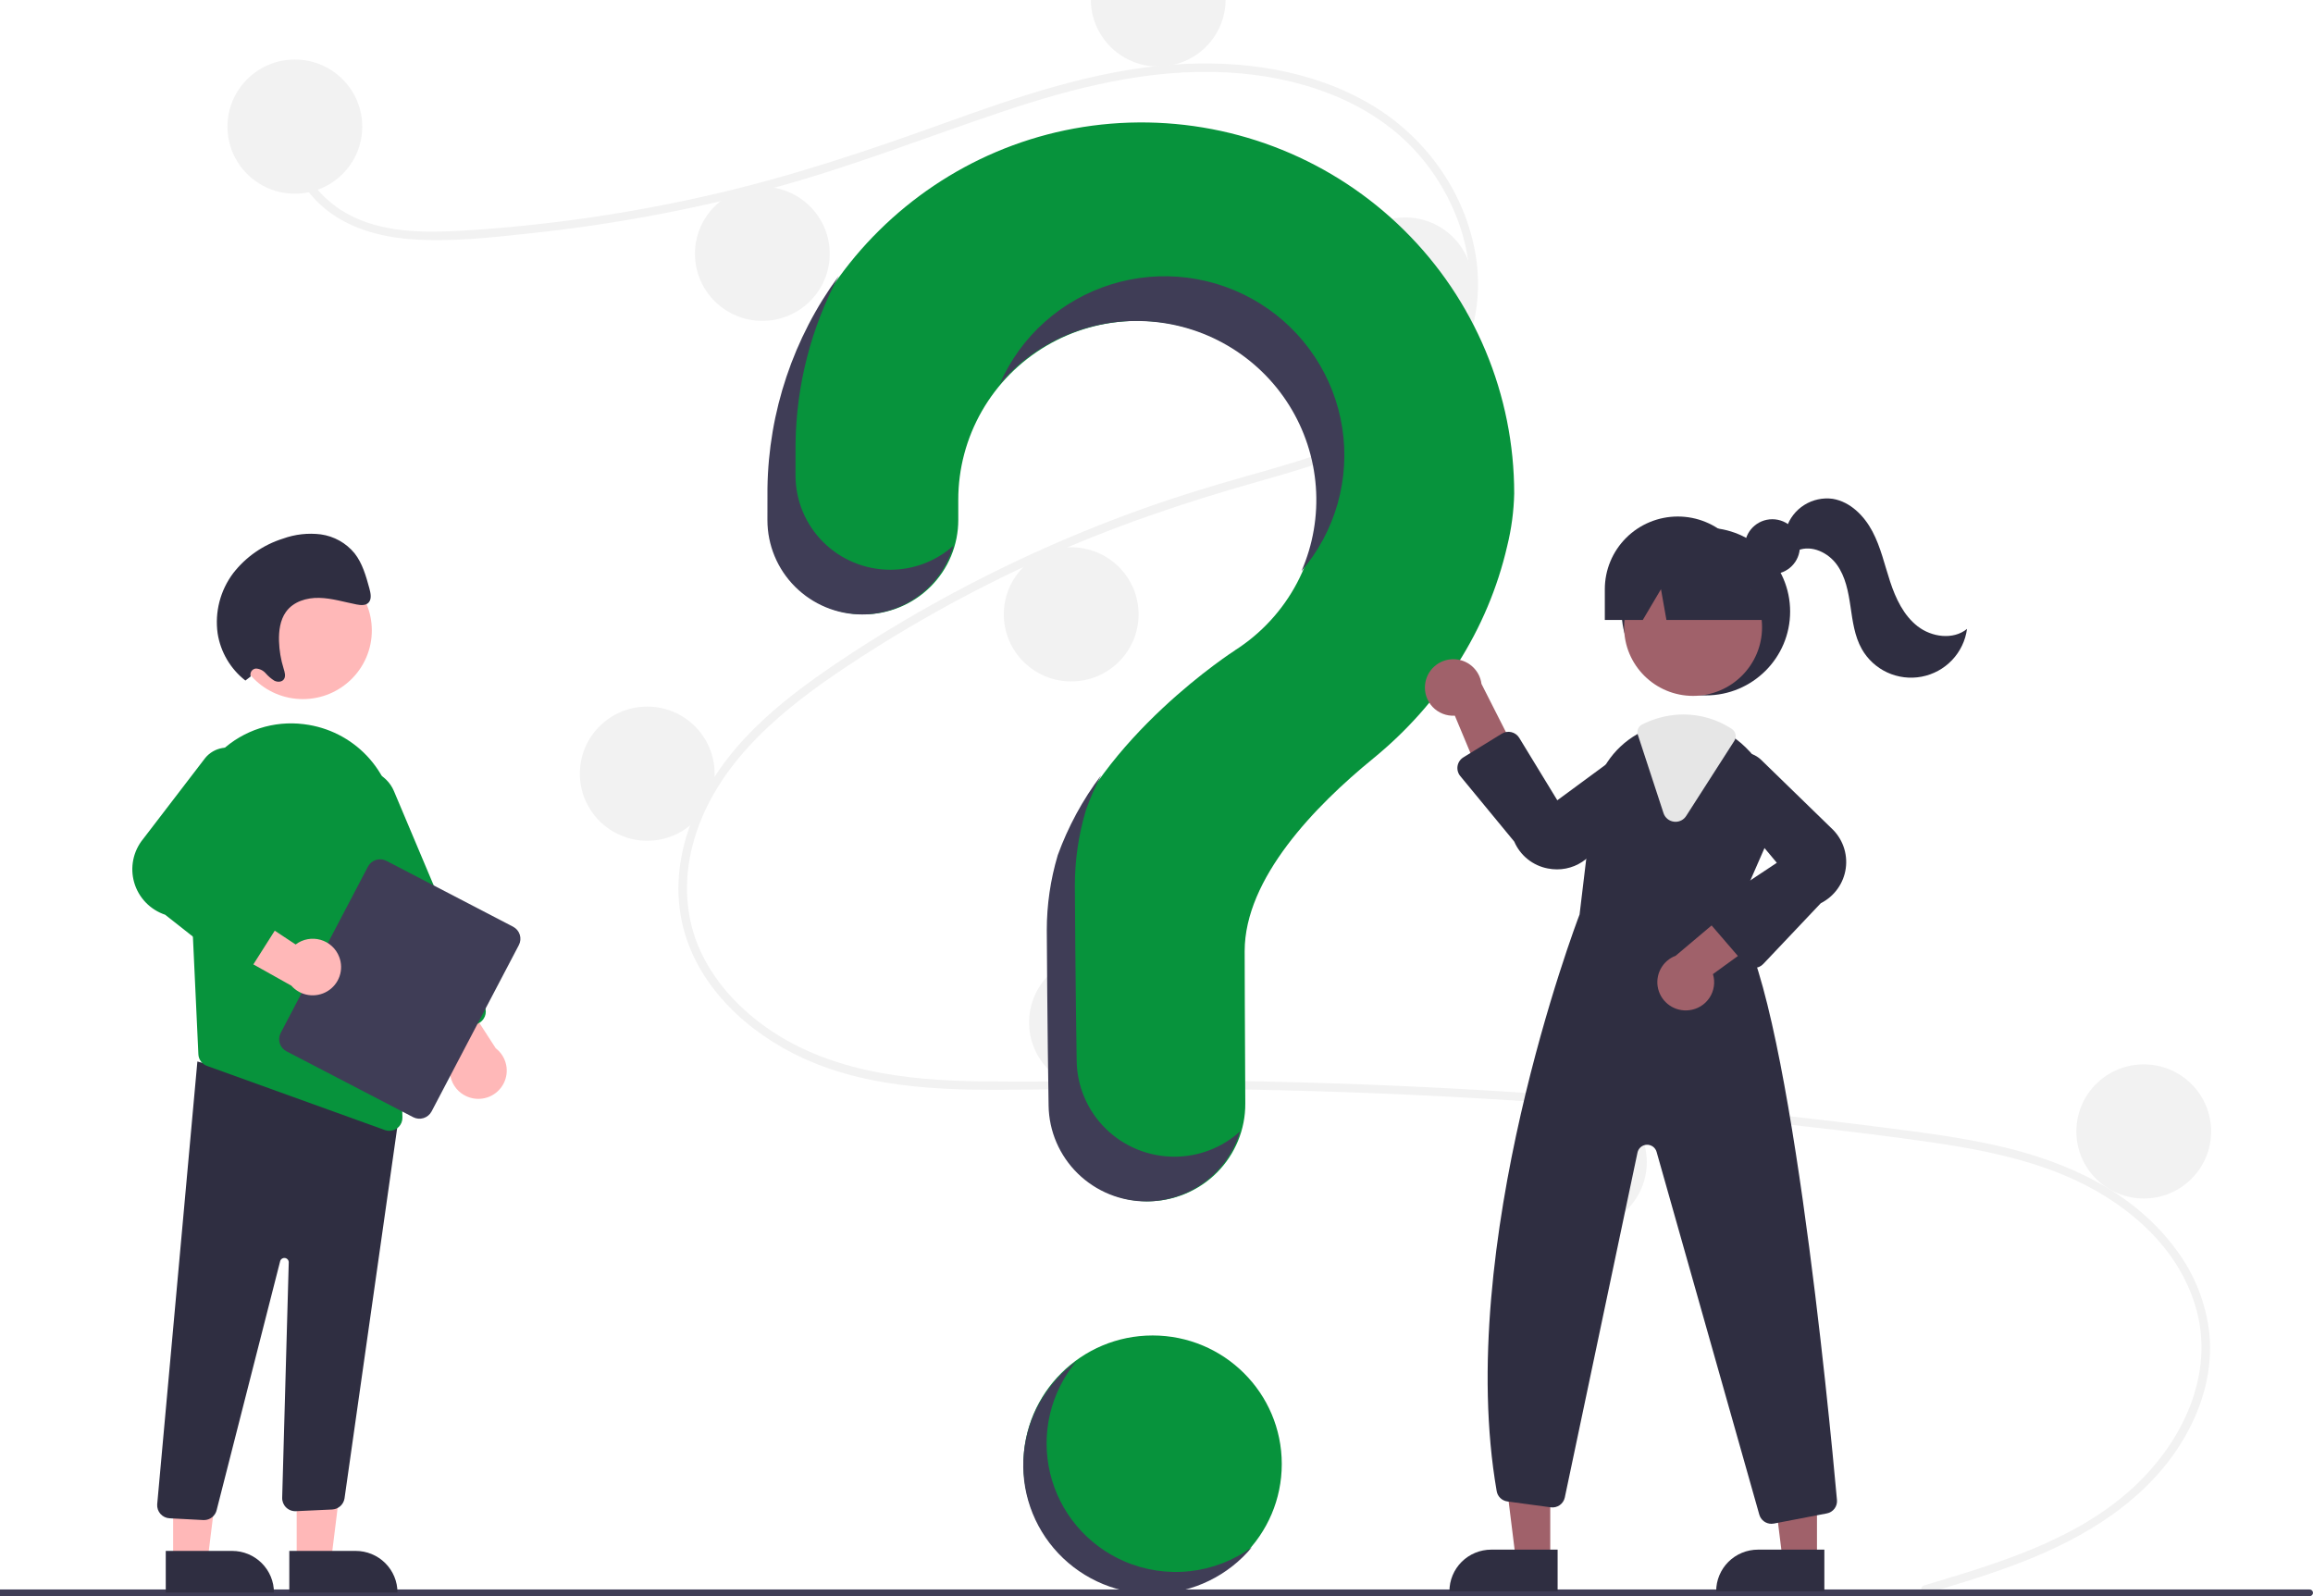 <svg width="513" height="354" viewBox="0 0 513 354" fill="none" xmlns="http://www.w3.org/2000/svg">
<g clip-path="url(#clip0_461_6127)">
<path d="M255.638 353.218C271.459 353.218 284.284 340.451 284.284 324.703C284.284 308.954 271.459 296.188 255.638 296.188C239.818 296.188 226.993 308.954 226.993 324.703C226.993 340.451 239.818 353.218 255.638 353.218Z" fill="#07933C"/>
<path d="M426.768 351.616C442.794 346.825 459.831 341.829 472.54 330.44C483.897 320.262 491.565 304.721 486.86 289.457C482.164 274.225 468.101 264.069 453.58 259.017C445.345 256.152 436.729 254.563 428.116 253.314C418.754 251.957 409.35 250.845 399.95 249.774C361.89 245.441 323.687 242.794 285.341 241.833C266.42 241.358 247.503 241.37 228.579 241.643C211.678 241.888 193.879 241.882 178.201 234.731C166.009 229.171 154.943 219.055 151.546 205.761C147.625 190.416 154.858 174.789 165.234 163.675C170.703 157.817 177.095 152.887 183.689 148.353C190.842 143.435 198.245 138.865 205.809 134.599C220.705 126.201 236.278 119.054 252.368 113.232C260.305 110.359 268.359 107.881 276.484 105.594C283.345 103.663 290.227 101.73 296.857 99.099C309.675 94.014 321.866 85.399 325.126 71.277C328.214 57.893 323.006 43.363 313.876 33.42C303.313 21.916 287.386 16.874 272.116 16.058C254.973 15.142 238.226 19.413 222.113 24.833C204.928 30.614 188.113 37.261 170.565 41.944C153.164 46.583 135.426 49.865 117.512 51.761C108.742 52.691 99.708 53.74 90.886 53.029C83.493 52.432 76.138 50.268 70.689 45.045C66.017 40.566 63.234 34.411 64.191 27.915C64.364 26.736 66.165 27.237 65.992 28.41C64.827 36.317 70.227 43.603 76.88 47.335C84.569 51.648 93.926 51.654 102.487 51.161C121.05 50.045 139.487 47.392 157.608 43.229C175.413 39.181 192.582 33.393 209.732 27.211C226.02 21.34 242.672 15.609 260.073 14.338C275.172 13.234 291.055 15.424 304.208 23.279C315.768 30.182 324.269 41.694 326.978 54.904C329.625 67.814 325.959 80.807 316.142 89.815C305.979 99.142 292.043 103.13 279.055 106.803C262.583 111.461 246.463 116.906 230.861 123.976C215.046 131.122 199.878 139.61 185.527 149.347C171.673 158.771 158.002 170.628 153.62 187.44C151.579 195.271 151.956 203.577 155.371 210.974C158.408 217.551 163.408 223.084 169.234 227.351C183.134 237.532 200.652 239.623 217.442 239.831C236.299 240.064 255.156 239.431 274.019 239.739C312.462 240.367 350.826 242.696 389.111 246.727C398.704 247.738 408.285 248.855 417.854 250.079C426.461 251.18 435.097 252.273 443.559 254.229C458.606 257.705 473.247 264.39 482.599 277.089C486.749 282.594 489.321 289.117 490.039 295.963C490.693 303.106 488.936 310.263 485.692 316.618C478.51 330.684 465.059 339.63 450.774 345.508C443.122 348.656 435.186 351.041 427.265 353.409C426.111 353.754 425.618 351.96 426.768 351.616Z" fill="#F2F2F2"/>
<path d="M65.397 42.96C73.651 42.96 80.342 36.299 80.342 28.083C80.342 19.866 73.651 13.205 65.397 13.205C57.142 13.205 50.451 19.866 50.451 28.083C50.451 36.299 57.142 42.96 65.397 42.96Z" fill="#F2F2F2"/>
<path d="M169.08 71.165C177.334 71.165 184.026 64.505 184.026 56.288C184.026 48.071 177.334 41.41 169.08 41.41C160.826 41.41 154.135 48.071 154.135 56.288C154.135 64.505 160.826 71.165 169.08 71.165Z" fill="#F2F2F2"/>
<path d="M256.884 14.755C265.138 14.755 271.829 8.094 271.829 -0.123C271.829 -8.339 265.138 -15 256.884 -15C248.63 -15 241.938 -8.339 241.938 -0.123C241.938 8.094 248.63 14.755 256.884 14.755Z" fill="#F2F2F2"/>
<path d="M311.684 77.984C319.938 77.984 326.629 71.323 326.629 63.107C326.629 54.89 319.938 48.229 311.684 48.229C303.43 48.229 296.738 54.89 296.738 63.107C296.738 71.323 303.43 77.984 311.684 77.984Z" fill="#F2F2F2"/>
<path d="M237.58 151.132C245.834 151.132 252.526 144.471 252.526 136.255C252.526 128.038 245.834 121.377 237.58 121.377C229.326 121.377 222.635 128.038 222.635 136.255C222.635 144.471 229.326 151.132 237.58 151.132Z" fill="#F2F2F2"/>
<path d="M143.549 186.466C151.803 186.466 158.494 179.805 158.494 171.589C158.494 163.372 151.803 156.711 143.549 156.711C135.295 156.711 128.604 163.372 128.604 171.589C128.604 179.805 135.295 186.466 143.549 186.466Z" fill="#F2F2F2"/>
<path d="M243.185 241.637C251.439 241.637 258.13 234.976 258.13 226.759C258.13 218.543 251.439 211.882 243.185 211.882C234.931 211.882 228.239 218.543 228.239 226.759C228.239 234.976 234.931 241.637 243.185 241.637Z" fill="#F2F2F2"/>
<path d="M350.293 272.632C358.547 272.632 365.238 265.971 365.238 257.754C365.238 249.537 358.547 242.877 350.293 242.877C342.039 242.877 335.348 249.537 335.348 257.754C335.348 265.971 342.039 272.632 350.293 272.632Z" fill="#F2F2F2"/>
<path d="M475.461 265.813C483.715 265.813 490.406 259.152 490.406 250.935C490.406 242.719 483.715 236.058 475.461 236.058C467.207 236.058 460.516 242.719 460.516 250.935C460.516 259.152 467.207 265.813 475.461 265.813Z" fill="#F2F2F2"/>
<path d="M252.57 27.155C207.801 27.47 171.145 63.685 170.509 108.247C170.503 108.659 170.501 111.552 170.501 115.336C170.501 120.883 172.715 126.204 176.656 130.127C180.596 134.05 185.941 136.254 191.514 136.255C194.277 136.254 197.012 135.711 199.564 134.658C202.116 133.605 204.435 132.061 206.387 130.115C208.339 128.17 209.888 125.86 210.943 123.319C211.998 120.777 212.54 118.054 212.538 115.303C212.536 112.73 212.535 110.948 212.535 110.839C212.533 103.952 214.333 97.183 217.756 91.198C221.18 85.214 226.109 80.219 232.06 76.706C238.011 73.193 244.778 71.283 251.695 71.163C258.613 71.043 265.442 72.718 271.512 76.022C277.582 79.327 282.684 84.147 286.314 90.01C289.945 95.872 291.98 102.574 292.22 109.457C292.459 116.34 290.895 123.167 287.68 129.265C284.465 135.363 279.711 140.524 273.886 144.238L273.893 144.247C273.893 144.247 243.985 163.414 234.866 189.708L234.874 189.709C233.271 195.096 232.458 200.685 232.462 206.303C232.462 208.612 232.598 228.818 232.862 245.218C232.954 250.877 235.277 256.273 239.33 260.242C243.383 264.21 248.841 266.434 254.527 266.433C257.383 266.432 260.212 265.87 262.849 264.778C265.487 263.685 267.881 262.085 269.895 260.067C271.909 258.05 273.502 255.657 274.583 253.025C275.664 250.392 276.211 247.573 276.194 244.73C276.102 229.71 276.053 212.221 276.053 210.952C276.053 194.807 291.699 178.721 304.551 168.23C319.35 156.15 330 139.689 334.278 121.119C335.224 117.296 335.746 113.381 335.834 109.444C335.834 98.587 333.676 87.838 329.484 77.815C325.292 67.793 319.15 58.695 311.41 51.046C303.67 43.397 294.487 37.348 284.388 33.247C274.29 29.147 263.476 27.077 252.57 27.155Z" fill="#07933C"/>
<path d="M512.258 354H-12.259C-12.455 353.999 -12.643 353.921 -12.782 353.783C-12.92 353.645 -12.998 353.457 -12.998 353.262C-12.998 353.067 -12.92 352.879 -12.782 352.741C-12.643 352.602 -12.455 352.524 -12.259 352.524H512.258C512.455 352.524 512.643 352.602 512.783 352.74C512.922 352.878 513 353.066 513 353.262C513 353.458 512.922 353.645 512.783 353.784C512.643 353.922 512.455 354 512.258 354Z" fill="#3F3D56"/>
<path d="M378.351 154.229C388.668 154.229 397.032 145.903 397.032 135.632C397.032 125.361 388.668 117.035 378.351 117.035C368.033 117.035 359.669 125.361 359.669 135.632C359.669 145.903 368.033 154.229 378.351 154.229Z" fill="#2F2E41"/>
<path d="M343.829 345.859H336.195L332.562 316.546H343.831L343.829 345.859Z" fill="#A0616A"/>
<path d="M330.741 343.687H345.465V352.916H321.471C321.471 351.704 321.71 350.504 322.176 349.384C322.642 348.265 323.325 347.247 324.186 346.39C325.047 345.533 326.069 344.854 327.193 344.39C328.318 343.926 329.524 343.687 330.741 343.687Z" fill="#2F2E41"/>
<path d="M402.987 345.859H395.353L391.721 316.546H402.989L402.987 345.859Z" fill="#A0616A"/>
<path d="M389.9 343.687H404.624V352.916H380.63C380.63 351.704 380.87 350.504 381.336 349.384C381.801 348.265 382.484 347.247 383.345 346.39C384.206 345.533 385.228 344.854 386.353 344.39C387.477 343.926 388.683 343.687 389.9 343.687Z" fill="#2F2E41"/>
<path d="M375.512 154.338C383.959 154.338 390.806 147.521 390.806 139.112C390.806 130.704 383.959 123.887 375.512 123.887C367.064 123.887 360.217 130.704 360.217 139.112C360.217 147.521 367.064 154.338 375.512 154.338Z" fill="#A0616A"/>
<path d="M384.628 203.455L391.472 187.802C393.134 184.131 393.61 180.036 392.835 176.083C392.06 172.13 390.071 168.514 387.144 165.734C386.543 165.143 385.904 164.59 385.232 164.079C381.855 161.449 377.694 160.016 373.407 160.006C370.524 160.018 367.678 160.648 365.062 161.854C364.838 161.953 364.62 162.058 364.396 162.164C363.966 162.368 363.543 162.591 363.132 162.821C360.451 164.353 358.169 166.491 356.471 169.062C354.773 171.634 353.705 174.566 353.355 177.624L350.334 202.816C349.575 204.794 322.474 276.206 331.952 330.726C332.053 331.308 332.338 331.843 332.766 332.252C333.194 332.661 333.742 332.924 334.331 333.001L343.939 334.302C344.641 334.398 345.353 334.225 345.932 333.819C346.511 333.413 346.913 332.804 347.059 332.114L363.181 255.613C363.282 255.138 363.54 254.709 363.913 254.397C364.287 254.085 364.755 253.906 365.243 253.89C365.73 253.873 366.209 254.02 366.603 254.306C366.997 254.593 367.283 255.003 367.416 255.47L390.195 335.92C390.358 336.505 390.708 337.02 391.193 337.388C391.678 337.755 392.27 337.954 392.879 337.954C393.061 337.952 393.242 337.936 393.421 337.904L405.159 335.654C405.842 335.527 406.452 335.151 406.87 334.599C407.288 334.047 407.484 333.36 407.42 332.672C405.695 313.524 396.528 217.607 384.628 203.455Z" fill="#2F2E41"/>
<path d="M316.073 151.783C315.966 152.688 316.061 153.605 316.349 154.47C316.638 155.335 317.113 156.126 317.742 156.789C318.371 157.451 319.139 157.967 319.99 158.303C320.841 158.638 321.756 158.783 322.67 158.728L331.219 179.18L337.686 169.637L328.576 151.678C328.382 150.156 327.633 148.758 326.472 147.749C325.311 146.74 323.819 146.189 322.278 146.202C320.736 146.215 319.254 146.79 318.11 147.819C316.966 148.847 316.241 150.258 316.073 151.783Z" fill="#A0616A"/>
<path d="M374.664 224.048C375.573 223.94 376.447 223.635 377.224 223.154C378.002 222.673 378.664 222.028 379.165 221.265C379.665 220.502 379.991 219.639 380.12 218.737C380.249 217.834 380.178 216.915 379.911 216.043L397.899 203.002L387.069 198.965L371.648 211.968C370.207 212.511 369.015 213.562 368.3 214.92C367.584 216.279 367.394 217.852 367.766 219.341C368.138 220.83 369.045 222.132 370.316 222.999C371.588 223.867 373.134 224.24 374.664 224.048Z" fill="#A0616A"/>
<path d="M345.341 192.814C344.651 192.814 343.963 192.746 343.287 192.613C341.65 192.303 340.116 191.597 338.819 190.557C337.521 189.518 336.501 188.177 335.847 186.652L323.869 172.113C323.616 171.806 323.431 171.448 323.328 171.064C323.225 170.68 323.206 170.279 323.271 169.886C323.337 169.494 323.486 169.121 323.708 168.79C323.931 168.46 324.221 168.181 324.561 167.972L333.082 162.721C333.397 162.527 333.747 162.397 334.112 162.339C334.478 162.28 334.851 162.294 335.211 162.38C335.571 162.466 335.91 162.622 336.209 162.839C336.508 163.056 336.761 163.33 336.953 163.645L345.395 177.49L361.562 165.596C362.849 164.924 364.336 164.736 365.751 165.065C367.166 165.395 368.415 166.22 369.27 167.39C370.124 168.561 370.527 169.998 370.405 171.44C370.283 172.881 369.644 174.231 368.604 175.242L352.468 189.895C350.572 191.766 348.01 192.815 345.341 192.814Z" fill="#2F2E41"/>
<path d="M389.025 214.68C389.003 214.68 388.981 214.68 388.959 214.679C388.566 214.67 388.18 214.578 387.824 214.41C387.469 214.243 387.153 214.003 386.897 213.706L379.321 204.907C379.063 204.608 378.872 204.257 378.76 203.878C378.648 203.5 378.619 203.102 378.673 202.711C378.727 202.32 378.864 201.945 379.074 201.61C379.285 201.276 379.564 200.99 379.894 200.771L394.081 191.356L381.229 175.975C380.481 174.734 380.207 173.267 380.456 171.842C380.705 170.416 381.462 169.128 382.586 168.212C383.711 167.295 385.13 166.812 386.582 166.851C388.035 166.89 389.426 167.448 390.5 168.423L406.12 183.618C407.349 184.736 408.288 186.134 408.855 187.693C409.422 189.251 409.6 190.924 409.375 192.566C409.15 194.208 408.528 195.772 407.562 197.122C406.597 198.472 405.316 199.569 403.831 200.319L391.064 213.804C390.802 214.08 390.486 214.3 390.135 214.451C389.785 214.602 389.407 214.679 389.025 214.68Z" fill="#2F2E41"/>
<path d="M371.623 182.26C371.501 182.26 371.38 182.252 371.259 182.237C370.731 182.173 370.233 181.96 369.824 181.622C369.414 181.285 369.11 180.838 368.948 180.334L363.255 162.959C363.113 162.52 363.134 162.044 363.317 161.619C363.499 161.195 363.83 160.851 364.248 160.65L364.433 160.563C364.6 160.484 364.766 160.406 364.935 160.331C367.59 159.105 370.48 158.466 373.406 158.457C377.205 158.464 380.919 159.575 384.093 161.653C384.518 161.935 384.816 162.372 384.921 162.87C385.026 163.368 384.93 163.887 384.654 164.315L373.975 180.971C373.724 181.366 373.377 181.692 372.966 181.917C372.554 182.143 372.092 182.26 371.623 182.26Z" fill="#E6E6E6"/>
<path d="M393.079 127.33C396.455 127.33 399.192 124.605 399.192 121.244C399.192 117.884 396.455 115.159 393.079 115.159C389.703 115.159 386.966 117.884 386.966 121.244C386.966 124.605 389.703 127.33 393.079 127.33Z" fill="#2F2E41"/>
<path d="M372.123 114.556C367.829 114.556 363.711 116.254 360.675 119.276C357.638 122.299 355.933 126.398 355.933 130.673V137.492H364.358L368.387 130.673L369.596 137.492H395.164L388.314 130.673C388.314 126.398 386.608 122.299 383.572 119.276C380.536 116.254 376.418 114.556 372.123 114.556Z" fill="#2F2E41"/>
<path d="M396.221 117.076C396.897 114.972 398.296 113.172 400.173 111.994C402.05 110.815 404.285 110.333 406.484 110.632C410.379 111.28 413.46 114.398 415.295 117.879C417.13 121.361 417.978 125.258 419.211 128.993C420.445 132.728 422.195 136.483 425.31 138.901C428.425 141.319 433.204 141.975 436.263 139.488C435.914 142.08 434.755 144.497 432.949 146.397C431.144 148.298 428.785 149.585 426.204 150.077C423.624 150.569 420.953 150.241 418.57 149.14C416.188 148.038 414.213 146.219 412.925 143.939C411.311 141.08 410.895 137.73 410.416 134.485C409.937 131.241 409.315 127.883 407.388 125.224C405.461 122.564 401.854 120.827 398.792 122.038L396.221 117.076Z" fill="#2F2E41"/>
<path d="M197.448 126.36C191.875 126.359 186.53 124.155 182.589 120.232C178.649 116.309 176.435 110.989 176.434 105.441C176.434 101.657 176.437 98.764 176.443 98.353C176.62 85.393 179.898 72.662 186.007 61.216C175.971 74.892 170.452 91.336 170.215 108.271C170.209 108.683 170.207 111.576 170.207 115.359C170.207 120.907 172.421 126.228 176.362 130.15C180.303 134.073 185.647 136.278 191.22 136.278C195.8 136.277 200.254 134.787 203.905 132.036C207.557 129.284 210.206 125.422 211.451 121.035C207.604 124.469 202.616 126.366 197.448 126.36Z" fill="#3F3D56"/>
<path d="M253.995 71.233C260.438 71.54 266.71 73.398 272.272 76.649C277.835 79.899 282.522 84.445 285.93 89.896C289.339 95.347 291.368 101.541 291.842 107.944C292.317 114.347 291.223 120.77 288.655 126.66C292.37 122.317 295.1 117.229 296.66 111.74C298.22 106.252 298.572 100.494 297.694 94.858C296.815 89.222 294.726 83.84 291.569 79.081C288.412 74.321 284.261 70.295 279.399 67.278C274.537 64.26 269.079 62.321 263.396 61.593C257.713 60.866 251.94 61.367 246.469 63.062C240.998 64.757 235.959 67.606 231.695 71.415C227.43 75.225 224.041 79.905 221.759 85.136C225.704 80.516 230.662 76.86 236.251 74.45C241.841 72.039 247.911 70.939 253.995 71.233Z" fill="#3F3D56"/>
<path d="M260.46 256.538C254.775 256.539 249.317 254.316 245.264 250.347C241.211 246.378 238.888 240.982 238.795 235.324C238.532 218.924 238.395 198.717 238.395 196.408C238.392 190.79 239.204 185.201 240.807 179.815L240.8 179.813C241.747 177.109 242.89 174.478 244.221 171.94C240.135 177.36 236.883 183.357 234.573 189.731L234.58 189.733C232.977 195.12 232.164 200.709 232.168 206.326C232.168 208.636 232.305 228.842 232.568 245.242C232.66 250.901 234.984 256.296 239.037 260.265C243.09 264.234 248.547 266.458 254.233 266.456C258.92 266.456 263.481 264.942 267.232 262.142C270.982 259.343 273.719 255.408 275.033 250.929C271.049 254.545 265.851 256.546 260.46 256.538Z" fill="#3F3D56"/>
<path d="M65.8 346.142L73.434 346.141L77.066 316.828L65.798 316.828L65.8 346.142Z" fill="#FFB8B8"/>
<path d="M88.158 353.198L64.164 353.199L64.164 343.971L78.887 343.97C81.346 343.97 83.704 344.942 85.443 346.673C87.181 348.403 88.158 350.75 88.158 353.198Z" fill="#2F2E41"/>
<path d="M38.4 346.142L46.034 346.141L49.667 316.828L38.398 316.828L38.4 346.142Z" fill="#FFB8B8"/>
<path d="M60.759 353.198L36.765 353.199L36.764 343.971L51.488 343.97C53.947 343.97 56.305 344.942 58.043 346.673C59.782 348.403 60.759 350.75 60.759 353.198Z" fill="#2F2E41"/>
<path d="M45.072 337.126L37.615 336.736C37.23 336.716 36.854 336.62 36.507 336.454C36.16 336.288 35.849 336.055 35.593 335.768C35.337 335.482 35.141 335.148 35.016 334.785C34.891 334.423 34.839 334.039 34.863 333.657L43.776 235.425L84.821 246.45L88.775 245.376L76.409 332.338C76.303 332.992 75.977 333.591 75.484 334.035C74.99 334.48 74.359 334.744 73.695 334.783L65.656 335.156C65.254 335.178 64.852 335.117 64.475 334.977C64.098 334.836 63.754 334.619 63.466 334.34C63.177 334.061 62.95 333.725 62.798 333.354C62.647 332.982 62.574 332.584 62.585 332.183L64.042 279.99C64.049 279.749 63.964 279.514 63.806 279.331C63.647 279.148 63.425 279.032 63.184 279.004C62.944 278.976 62.701 279.038 62.504 279.18C62.307 279.321 62.171 279.531 62.122 279.767L48.075 334.821C47.943 335.475 47.586 336.062 47.068 336.483C46.549 336.904 45.899 337.133 45.23 337.131C45.178 337.131 45.125 337.13 45.072 337.126Z" fill="#2F2E41"/>
<path d="M67.171 155.05C75.618 155.05 82.466 148.233 82.466 139.824C82.466 131.416 75.618 124.599 67.171 124.599C58.724 124.599 51.876 131.416 51.876 139.824C51.876 148.233 58.724 155.05 67.171 155.05Z" fill="#FFB8B8"/>
<path d="M41.706 184.555L43.388 220.675L43.996 233.816C44.02 234.388 44.215 234.94 44.556 235.401C44.898 235.862 45.369 236.211 45.911 236.404L85.352 250.627C85.67 250.745 86.008 250.804 86.347 250.801C86.736 250.803 87.121 250.726 87.479 250.577C87.838 250.427 88.162 250.208 88.433 249.931C88.704 249.654 88.916 249.325 89.057 248.965C89.198 248.604 89.264 248.219 89.252 247.832L87.635 182.888C87.529 177.559 85.558 172.435 82.063 168.398C78.569 164.36 73.768 161.663 68.49 160.772C68.108 160.714 67.72 160.656 67.332 160.604C64.059 160.2 60.737 160.514 57.599 161.525C54.461 162.537 51.584 164.22 49.17 166.457C46.671 168.745 44.707 171.553 43.417 174.68C42.127 177.807 41.543 181.179 41.706 184.555Z" fill="#07933C"/>
<path d="M104.192 243.42C103.259 243.131 102.407 242.63 101.703 241.956C100.999 241.282 100.464 240.453 100.139 239.536C99.814 238.619 99.709 237.639 99.832 236.675C99.956 235.71 100.304 234.788 100.849 233.981L87.474 216.276L99.015 215.565L109.947 232.487C111.117 233.387 111.932 234.669 112.247 236.108C112.563 237.547 112.359 239.05 111.673 240.354C110.986 241.659 109.86 242.681 108.492 243.241C107.124 243.802 105.602 243.865 104.192 243.42Z" fill="#FFB8B8"/>
<path d="M94.788 230.777C94.434 230.634 94.111 230.422 93.84 230.154C93.568 229.886 93.353 229.567 93.206 229.216L73.055 181.425C72.66 180.489 72.454 179.485 72.448 178.47C72.443 177.455 72.639 176.449 73.024 175.509C73.409 174.569 73.977 173.714 74.695 172.993C75.412 172.272 76.266 171.698 77.206 171.306C78.146 170.913 79.155 170.708 80.175 170.704C81.194 170.699 82.205 170.895 83.149 171.279C84.093 171.663 84.951 172.229 85.675 172.944C86.399 173.659 86.974 174.509 87.368 175.445L107.519 223.236C107.816 223.945 107.82 224.742 107.528 225.453C107.236 226.164 106.673 226.731 105.961 227.029L97.016 230.766C96.664 230.915 96.285 230.992 95.903 230.994C95.52 230.996 95.142 230.922 94.788 230.777Z" fill="#07933C"/>
<path d="M62.254 229.091L81.608 192.202C81.981 191.492 82.621 190.959 83.389 190.72C84.157 190.48 84.988 190.553 85.702 190.923L113.794 205.528C114.507 205.899 115.042 206.537 115.283 207.301C115.524 208.065 115.45 208.893 115.079 209.603L95.725 246.493C95.352 247.202 94.711 247.735 93.944 247.975C93.176 248.215 92.344 248.142 91.631 247.772L63.539 233.167C62.826 232.795 62.29 232.158 62.05 231.394C61.809 230.629 61.882 229.801 62.254 229.091Z" fill="#3F3D56"/>
<path d="M75.233 212.237C74.889 211.327 74.336 210.51 73.618 209.851C72.901 209.191 72.038 208.708 71.099 208.439C70.161 208.171 69.172 208.124 68.212 208.304C67.252 208.483 66.347 208.883 65.57 209.472L47.027 197.227L46.995 208.738L64.609 218.602C65.582 219.712 66.915 220.445 68.377 220.674C69.838 220.903 71.334 220.612 72.601 219.852C73.869 219.093 74.827 217.914 75.308 216.521C75.79 215.129 75.763 213.612 75.233 212.237Z" fill="#FFB8B8"/>
<path d="M51.788 214.826L36.633 202.876C34.993 202.328 33.512 201.392 32.316 200.149C31.119 198.905 30.244 197.391 29.765 195.737C29.286 194.083 29.217 192.338 29.565 190.651C29.912 188.965 30.666 187.388 31.761 186.055L45.521 168.103C46.477 166.94 47.822 166.158 49.31 165.901C50.797 165.643 52.328 165.927 53.623 166.701C54.917 167.475 55.889 168.686 56.36 170.114C56.831 171.542 56.77 173.091 56.188 174.478L45.301 192.207L61.301 199.762C61.673 199.937 62.003 200.19 62.27 200.502C62.537 200.814 62.734 201.179 62.849 201.573C62.964 201.966 62.993 202.38 62.935 202.786C62.878 203.192 62.734 203.581 62.514 203.927L56.055 214.102C55.837 214.446 55.548 214.74 55.209 214.965C54.869 215.19 54.486 215.342 54.083 215.411C54.067 215.414 54.051 215.416 54.035 215.419C53.64 215.478 53.236 215.456 52.85 215.354C52.463 215.252 52.102 215.073 51.788 214.826Z" fill="#07933C"/>
<path d="M55.613 150.019C55.548 149.828 55.527 149.625 55.552 149.424C55.578 149.224 55.649 149.032 55.761 148.864C55.873 148.695 56.021 148.554 56.196 148.451C56.371 148.349 56.567 148.287 56.769 148.272C57.184 148.294 57.589 148.4 57.961 148.583C58.333 148.766 58.664 149.021 58.934 149.335C59.487 149.97 60.132 150.521 60.846 150.97C61.586 151.341 62.59 151.288 63.011 150.58C63.408 149.916 63.136 149.026 62.896 148.254C62.286 146.289 61.945 144.252 61.881 142.197C61.812 139.903 62.138 137.51 63.413 135.72C65.06 133.412 68.004 132.535 70.79 132.599C73.576 132.662 76.317 133.518 79.076 134.059C80.029 134.246 81.149 134.342 81.786 133.607C82.464 132.825 82.215 131.56 81.927 130.505C81.179 127.767 80.385 124.935 78.648 122.724C76.769 120.426 74.085 118.922 71.137 118.515C68.307 118.166 65.434 118.49 62.754 119.462C58.388 120.832 54.546 123.496 51.742 127.098C48.852 130.929 47.603 135.743 48.269 140.488C48.919 144.621 51.119 148.354 54.425 150.936L55.613 150.019Z" fill="#2F2E41"/>
<path d="M249.327 346.263C245.258 344.499 241.657 341.817 238.807 338.43C235.957 335.043 233.937 331.042 232.906 326.745C231.875 322.447 231.862 317.97 232.867 313.667C233.872 309.363 235.868 305.351 238.697 301.947C235.417 304.332 232.683 307.383 230.678 310.9C228.673 314.416 227.442 318.317 227.067 322.343C226.692 326.369 227.181 330.429 228.503 334.252C229.824 338.076 231.948 341.576 234.732 344.52C237.516 347.464 240.898 349.785 244.652 351.329C248.406 352.873 252.447 353.604 256.507 353.474C260.567 353.345 264.553 352.357 268.2 350.576C271.847 348.796 275.072 346.264 277.66 343.148C273.623 346.086 268.882 347.919 263.911 348.466C258.94 349.012 253.912 348.253 249.327 346.263Z" fill="#3F3D56"/>
</g>
<defs>
<clipPath id="clip0_461_6127">
<rect width="513" height="354" fill="white"/>
</clipPath>
</defs>
</svg>
